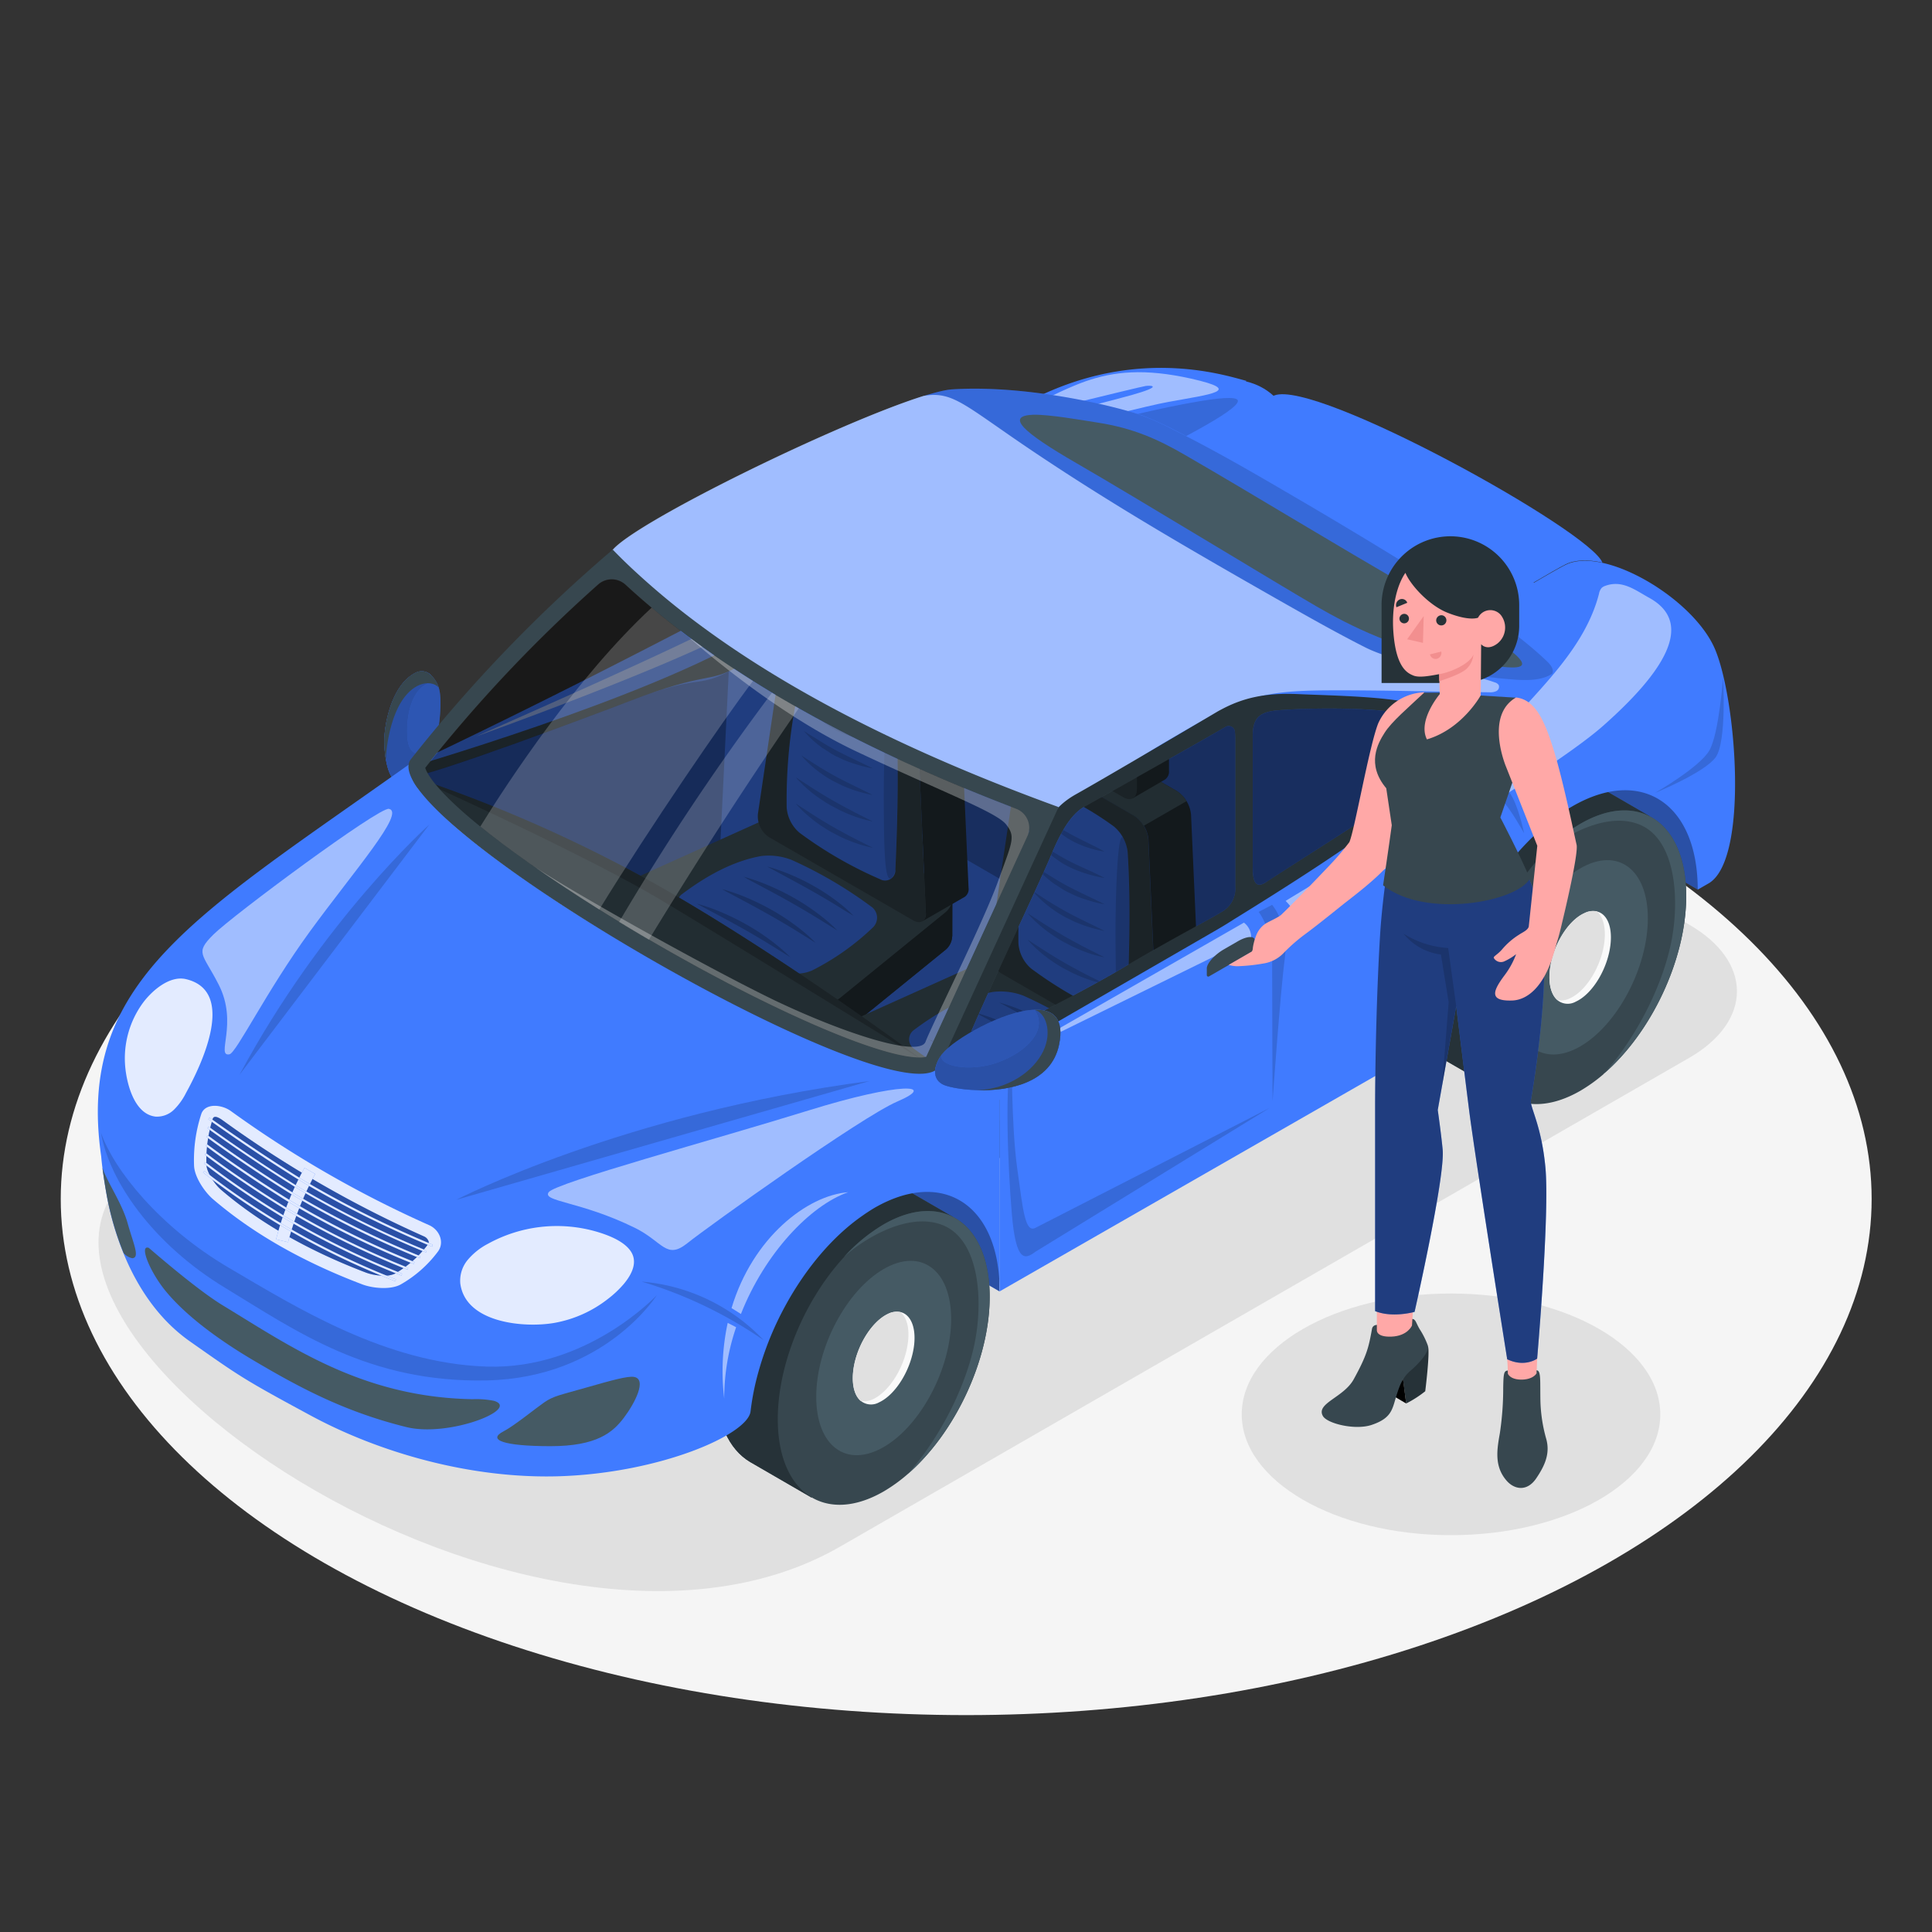 <svg xmlns="http://www.w3.org/2000/svg" viewBox="0 0 500 500"><rect x="0" y="0" width="500" height="500" fill="#333333" stroke="none"/><g id="freepik--Floor--inject-10"><ellipse id="freepik--floor--inject-10" cx="250.05" cy="310.28" rx="234.33" ry="133.59" style="fill:#f5f5f5"></ellipse></g><g id="freepik--Shadows--inject-10"><ellipse id="freepik--Shadow--inject-10" cx="375.52" cy="366.03" rx="54.16" ry="31.27" style="fill:#e0e0e0"></ellipse><path id="freepik--shadow--inject-10" d="M320.52,171.82l116.66,67.49c16.46,9.53,16.45,24.95,0,34.45L217.55,400.19c-82.37,47.7-242.49-65-176.49-101.84L260.89,171.78C277.36,162.27,304.06,162.29,320.52,171.82Z" style="fill:#e0e0e0"></path></g><g id="freepik--Car--inject-10"><g id="freepik--car--inject-10"><g id="freepik--Interiors--inject-10"><path d="M322.57,98.57c-5.68-1.47-29.91-9.59-58.4,6.41-6.75,3.79-20.36,11.7-37.22,21.58,0,0-19.61,20.41-44.5,33.42-47.09,24.62-78.93,39.33-78.93,39.33a9.3,9.3,0,0,0,3,1.61c14,5.65,47.19,36.21,70,28.06C203.09,219.49,322.57,98.57,322.57,98.57Z" style="fill:#407BFF"></path><path d="M123.2,190.6s55.89-24.5,63.75-29.4a124.28,124.28,0,0,0,17.27-12.7c2.63-2.52,2,5.91-11.77,13.59C174,172.44,123.2,190.6,123.2,190.6Z" style="fill:#fff;opacity:0.5"></path><path d="M207.44,131.93c0,2.42.22,5.76.44,10.14.3,5.87-.54,8.92-3.28,13.44-1.26,2.07-4,5.16-9,8.25-27.66,17-92.08,35.55-92.08,35.55l2.94,1.61,76.91-8.58,33.48-22,.78-36.24-5.19-2.76Z" style="fill:#37474f"></path><path d="M217.64,134.1l0,1.84c-.68,1.84-1.85,4.37-3.46,5.34a5.49,5.49,0,0,1-2.85.79c-1.84,0-3.45-.94-3.54-2.45,0-.4,0-.81-.07-1.2-.17-2.87-.23-4.77-.23-6.49l5-.59Z" style="fill:#407BFF"></path><path d="M217.64,134.1l0,1.84c-.68,1.84-1.85,4.37-3.46,5.34a5.49,5.49,0,0,1-2.85.79c-1.84,0-3.45-.94-3.54-2.45,0-.4,0-.81-.07-1.2-.17-2.87-.23-4.77-.23-6.49l5-.59Z" style="opacity:0.3"></path><path d="M334.55,109.9C329,96.76,318.81,96.78,302,99.17c-1.95.27-44.83,9.24-68.83,18.43-18.13,6.94-23.47,12.2-24.91,13-3.36,1.94,2.2,5.14,5.88,3.4,0,2.84.08,5.28,0,7.44-.45,13-2.59,15-8.82,22-2.57,2.89-10.25,6.77-14.45,9.13-7.84,4.4-7.45.95-28.26,9-8.92,3.45-51.77,19.52-56.36,19.48l114.05,71.43,36,26.95L421.93,167.18Z" style="fill:#407BFF"></path><polygon points="214.35 133.91 227.7 124.93 337.73 184.98 320.19 195.1 320.21 262.95 214.35 201.81 214.35 133.91" style="fill:#407BFF"></polygon><polygon points="214.35 133.91 227.7 124.93 340.83 181.01 368.86 184.7 361.61 207.06 320.21 262.95 214.35 201.81 214.35 133.91" style="opacity:0.25"></polygon><path d="M245.14,114.68c-8.81,2.71-14.75,4.39-12.54,5.58S291.38,106,302.43,104s19.6-2.9,5.88-6c-12.25-2.73-20.1-1.85-27.39.69s-21.07,10.07-21.07,10.07,35.36-8.71,36.69-8.88,4.67,0-3.64,2.35S254,112,245.14,114.68Z" style="fill:#fff;opacity:0.5"></path><path d="M185.48,237.63s1.77-36.43,3.12-63.85c-8.83,4.54-6.9.38-25.78,7.67-7.77,3-41.31,15.59-52.84,18.75l-3.52.72,66.91,41.89Z" style="opacity:0.3"></path></g><g id="freepik--codriver-seat--inject-10"><path d="M246.46,232.63l-13.14-.26-20-11.45a15,15,0,0,0-12.11-.59L177,231.27l-16.61-.33v9.7h0c0,1.09.77,2.21,2.35,3.12l43.5,25.12a10.63,10.63,0,0,0,11.18-.89l27-21.94a4.81,4.81,0,0,0,2-3.71l0,0Z" style="fill:#37474f"></path><path d="M162.74,234.06l43.5,25.12a10.65,10.65,0,0,0,11.18-.89l27-21.94c2.92-2.36,2.64-5.8-.62-7.67l-30.49-17.46a15,15,0,0,0-12.11-.59l-38.17,17.23C159.62,229.4,159.48,232.18,162.74,234.06Z" style="fill:#455a64"></path><path d="M246.47,232.64v9.67s0,0-.05,0a4.8,4.8,0,0,1-2,3.72l-27,21.93a10,10,0,0,1-5.28,2v-9.69a9.9,9.9,0,0,0,5.28-2l27-21.94A4.85,4.85,0,0,0,246.47,232.64Z" style="fill:#263238"></path><path d="M250.66,229.76a2.46,2.46,0,0,1-.93,2.31l-11.08,6.39h0a2.29,2.29,0,0,0,.95-2.3L237.2,182a8.31,8.31,0,0,0-3.72-6.13l-26.11-15.07a2.81,2.81,0,0,0-2.75-.22h0l11-6.34h0a2.8,2.8,0,0,1,2.82.18l26.09,15.07a8.26,8.26,0,0,1,3.72,6.12Z" style="fill:#263238"></path><path d="M207.38,160.82l26.1,15.07A8.31,8.31,0,0,1,237.2,182l2.4,54.14c.1,2.26-1.4,3.17-3.36,2l-37.16-21.45a6.47,6.47,0,0,1-2.93-6.08l7.09-47.84A2.59,2.59,0,0,1,207.38,160.82Z" style="fill:#37474f"></path><path d="M247.1,172.16l-11,6.38a7.78,7.78,0,0,0-2.57-2.65l-26.11-15.07a2.81,2.81,0,0,0-2.75-.22h0l11-6.34h0a2.8,2.8,0,0,1,2.82.18l26.09,15.07A7.69,7.69,0,0,1,247.1,172.16Z" style="fill:#455a64"></path><path d="M242.54,164.29V150.81c0-9.69-6.19-21.13-13.82-25.54-3.5-2-6.69-2.19-9.13-.87v0l-8.42,4.9,3.74,7.15v11.9a7.82,7.82,0,0,0,3.53,6.12l8.42,4.86,6.33,12.11,8.33-4.84h0A2.49,2.49,0,0,0,242.54,164.29Z" style="fill:#263238"></path><path d="M228.72,144.47l10.84-6.26c-2.53-5.53-6.44-10.4-10.84-12.94-3.5-2-6.69-2.19-9.13-.87v0l-8.42,4.9,3.74,7.15v2.34Z" style="fill:#455a64"></path><path d="M234.25,169.11V155.64c0-9.7-6.19-21.13-13.82-25.54s-13.83-.12-13.83,9.58v13.47a7.83,7.83,0,0,0,3.54,6.13l20.57,11.87C232.67,172.28,234.25,171.37,234.25,169.11Z" style="fill:#37474f"></path><path d="M208.16,172.29a134.2,134.2,0,0,0-4.57,36.64,9.47,9.47,0,0,0,3.33,6.59,104.62,104.62,0,0,0,20.8,12,2.67,2.67,0,0,0,4-2.52c.66-14.67.88-28.35.13-39.73a10.1,10.1,0,0,0-3.56-6.56,82.13,82.13,0,0,0-15.18-8.77A3.53,3.53,0,0,0,208.16,172.29Z" style="fill:#407BFF"></path><path d="M231.4,226.23a3.7,3.7,0,0,0,.28-1.25c.66-14.67.88-28.35.13-39.73a9.47,9.47,0,0,0-1.14-3.6c-1.45-2.06-2,15.27-1.95,25.84s.14,21,1.87,19.8a1.56,1.56,0,0,0,.2-.16A6,6,0,0,0,231.4,226.23Z" style="opacity:0.15"></path><g style="opacity:0.15"><path d="M206,208s.32.19.84.54,1.29.83,2.19,1.42c1.8,1.18,4.21,2.7,6.69,4.11s5,2.73,6.91,3.69c1,.48,1.76.91,2.34,1.17s.88.46.88.46-.36-.06-1-.21-1.51-.35-2.54-.7-2.23-.78-3.48-1.31c-.62-.29-1.27-.56-1.91-.9s-1.27-.68-1.91-1c-1.25-.75-2.48-1.52-3.59-2.33a35.9,35.9,0,0,1-2.89-2.34c-.82-.72-1.44-1.39-1.89-1.84S206,208,206,208Z"></path><path d="M206,201.2s.32.19.84.54,1.29.83,2.19,1.42c1.8,1.18,4.21,2.69,6.69,4.1s5,2.73,6.91,3.7c1,.47,1.76.9,2.34,1.17s.88.46.88.46l-1-.21c-.62-.16-1.51-.36-2.54-.7a35.11,35.11,0,0,1-3.48-1.32c-.62-.29-1.27-.56-1.91-.9s-1.27-.67-1.91-1c-1.25-.74-2.48-1.52-3.59-2.32s-2.09-1.61-2.89-2.34-1.44-1.39-1.89-1.84S206,201.2,206,201.2Z"></path><path d="M207.43,195.54s.29.17.78.49,1.2.75,2,1.29c1.67,1.08,3.9,2.45,6.2,3.69s4.67,2.37,6.46,3.24l2.16,1.07.81.42s-.33-.05-.9-.17-1.39-.31-2.35-.59a34.06,34.06,0,0,1-3.25-1.11c-.58-.25-1.19-.47-1.78-.77s-1.2-.59-1.8-.9-1.17-.66-1.73-1-1.09-.73-1.61-1.08a30.52,30.52,0,0,1-2.68-2.17c-.75-.67-1.32-1.29-1.72-1.71S207.43,195.54,207.43,195.54Z"></path><path d="M208,189.16l.76.46c.46.33,1.16.73,2,1.25,1.61,1,3.76,2.36,6,3.52s4.54,2.24,6.27,3.07l2.09,1c.51.25.79.41.79.41l-.87-.16c-.55-.13-1.35-.29-2.28-.55s-2-.6-3.15-1c-.56-.23-1.16-.44-1.73-.72s-1.17-.55-1.75-.84-1.14-.64-1.68-1-1.07-.7-1.57-1a28.2,28.2,0,0,1-2.59-2.09c-.72-.65-1.27-1.26-1.65-1.66S208,189.16,208,189.16Z"></path><path d="M209,183.07l.72.43,1.85,1.17a63.06,63.06,0,0,0,5.66,3.25c2.11,1.07,4.31,2,6,2.78s2.71,1.36,2.71,1.36a29.41,29.41,0,0,1-3-.63,32.37,32.37,0,0,1-6.29-2.29c-.55-.29-1.09-.58-1.61-.89s-1-.66-1.48-1a24.79,24.79,0,0,1-2.43-2A20.41,20.41,0,0,1,209,183.07Z"></path><path d="M211.24,177.21s.93.53,2.26,1.37,3.09,1.88,4.92,2.83,3.7,1.84,5.11,2.55,2.33,1.25,2.33,1.25a18.67,18.67,0,0,1-2.61-.52,26.75,26.75,0,0,1-5.46-2.07c-.47-.27-.94-.53-1.39-.8s-.87-.58-1.28-.87a18.15,18.15,0,0,1-2.1-1.76A15.65,15.65,0,0,1,211.24,177.21Z"></path></g><path d="M197,221.54c-6.86,1.22-13.65,4.73-20.38,9.78a3,3,0,0,0,0,5,135,135,0,0,0,26.2,15,9.73,9.73,0,0,0,7.42-.2A65,65,0,0,0,225.93,240a3.49,3.49,0,0,0-.5-5.4,110.17,110.17,0,0,0-20.55-12.05A16.39,16.39,0,0,0,197,221.54Z" style="fill:#407BFF"></path><g style="opacity:0.2"><path d="M180.31,233.85s.43.11,1.16.34,1.8.56,3,1a63.86,63.86,0,0,1,8.8,4.13,58.43,58.43,0,0,1,8,5.46,42.52,42.52,0,0,1,3.28,2.95l-3.74-2.32c-2.23-1.39-5.21-3.2-8.25-4.91s-6.12-3.37-8.45-4.6l-2.81-1.5C180.69,234.07,180.31,233.85,180.31,233.85Z"></path><path d="M186.85,230.08l1.16.34c.73.24,1.8.57,3,1a63.7,63.7,0,0,1,8.8,4.12,59.34,59.34,0,0,1,8,5.46,43.69,43.69,0,0,1,3.28,3l-3.74-2.32c-2.23-1.4-5.21-3.2-8.25-4.91s-6.12-3.37-8.45-4.6l-2.81-1.5C187.23,230.31,186.85,230.08,186.85,230.08Z"></path><path d="M192.47,226.89s.42.11,1.16.34,1.8.56,3,1a64.25,64.25,0,0,1,8.8,4.12,59,59,0,0,1,8,5.46,42.52,42.52,0,0,1,3.28,3s-1.5-.92-3.74-2.32-5.22-3.19-8.25-4.91-6.12-3.36-8.45-4.59l-2.81-1.5Z"></path><path d="M198.59,224.27s.4.1,1.08.31,1.65.5,2.78.93a56.19,56.19,0,0,1,8.09,3.76,52.08,52.08,0,0,1,7.37,5,38.64,38.64,0,0,1,3,2.74s-.35-.2-1-.58-1.47-.89-2.5-1.52c-2-1.27-4.79-2.92-7.58-4.49s-5.61-3.09-7.74-4.23l-2.57-1.4C198.94,224.48,198.59,224.27,198.59,224.27Z"></path></g></g><g id="freepik--codriver-seat--inject-10"><path d="M306.44,267.8l-13.14-.26-20-11.45a15,15,0,0,0-12.11-.58L237,266.44l-16.6-.33v9.7h0c0,1.09.77,2.21,2.35,3.12l43.5,25.12a10.63,10.63,0,0,0,11.18-.89l27-21.93a4.85,4.85,0,0,0,2-3.72l0,0Z" style="fill:#37474f"></path><path d="M222.72,269.23l43.5,25.12a10.63,10.63,0,0,0,11.18-.89l27-21.93c2.92-2.37,2.64-5.81-.62-7.68l-30.48-17.46a15,15,0,0,0-12.11-.58L223,263C219.6,264.57,219.46,267.35,222.72,269.23Z" style="fill:#455a64"></path><path d="M306.45,267.81v9.68l0,0a4.8,4.8,0,0,1-2,3.72l-27,21.93a10,10,0,0,1-5.28,2v-9.69a10,10,0,0,0,5.28-2l27-22A4.85,4.85,0,0,0,306.45,267.81Z" style="fill:#263238"></path><path d="M310.64,264.94a2.41,2.41,0,0,1-.93,2.3l-11.08,6.39h0a2.31,2.31,0,0,0,1-2.3l-2.41-54.13a8.31,8.31,0,0,0-3.72-6.13L267.35,196a2.76,2.76,0,0,0-2.74-.21v0l11-6.34h0a2.8,2.8,0,0,1,2.82.18l26.09,15.07a8.24,8.24,0,0,1,3.72,6.12Z" style="fill:#263238"></path><path d="M267.36,196l26.1,15.07a8.31,8.31,0,0,1,3.72,6.12l2.4,54.14c.1,2.26-1.4,3.17-3.35,2l-37.16-21.45a6.46,6.46,0,0,1-2.94-6.08L263.22,198A2.59,2.59,0,0,1,267.36,196Z" style="fill:#37474f"></path><path d="M307.09,207.33,296,213.72a7.73,7.73,0,0,0-2.57-2.66L267.35,196a2.76,2.76,0,0,0-2.74-.21v0l11-6.34h0a2.8,2.8,0,0,1,2.82.18l26.09,15.07A7.81,7.81,0,0,1,307.09,207.33Z" style="fill:#455a64"></path><path d="M302.53,199.46V186c0-9.69-6.19-21.13-13.83-25.53-3.5-2-6.69-2.2-9.13-.88v0l-8.43,4.9,3.74,7.16V183.5a7.8,7.8,0,0,0,3.54,6.12l8.41,4.86,6.33,12.11,8.33-4.84h0A2.5,2.5,0,0,0,302.53,199.46Z" style="fill:#263238"></path><path d="M288.7,179.64l10.84-6.26c-2.53-5.52-6.44-10.4-10.84-12.93-3.5-2-6.69-2.2-9.13-.88v0l-8.43,4.9,3.74,7.16v2.33Z" style="fill:#455a64"></path><path d="M294.23,204.28V190.81c0-9.7-6.19-21.13-13.82-25.54s-13.82-.12-13.82,9.58v13.47a7.82,7.82,0,0,0,3.53,6.13l20.58,11.88C292.65,207.45,294.23,206.54,294.23,204.28Z" style="fill:#37474f"></path><path d="M268.15,207.46a133.84,133.84,0,0,0-4.58,36.65,9.46,9.46,0,0,0,3.33,6.58,104.62,104.62,0,0,0,20.8,12,2.68,2.68,0,0,0,4-2.51c.65-14.68.88-28.36.12-39.74a10.1,10.1,0,0,0-3.56-6.56,81.81,81.81,0,0,0-15.18-8.77A3.53,3.53,0,0,0,268.15,207.46Z" style="fill:#407BFF"></path><path d="M291.38,261.4a3.47,3.47,0,0,0,.29-1.24c.65-14.68.88-28.36.12-39.74a9.13,9.13,0,0,0-1.14-3.6c-1.45-2.06-2,15.28-1.95,25.85s.15,21,1.88,19.79l.2-.16A6.92,6.92,0,0,0,291.38,261.4Z" style="opacity:0.15"></path><g style="opacity:0.15"><path d="M266,243.21l.84.54c.52.36,1.28.83,2.18,1.42,1.81,1.18,4.22,2.7,6.69,4.11s5,2.73,6.92,3.69c1,.48,1.76.91,2.33,1.17s.88.46.88.46-.35-.06-1-.21-1.51-.35-2.54-.7a34.86,34.86,0,0,1-3.48-1.31c-.62-.29-1.27-.56-1.9-.9s-1.28-.67-1.92-1c-1.25-.74-2.48-1.52-3.58-2.33a36.18,36.18,0,0,1-2.9-2.34c-.82-.72-1.44-1.39-1.88-1.84S266,243.21,266,243.21Z"></path><path d="M266,236.37l.84.54c.52.36,1.28.83,2.18,1.42,1.81,1.18,4.22,2.69,6.69,4.1s5,2.73,6.92,3.7c1,.48,1.76.91,2.33,1.17s.88.46.88.46l-1-.21c-.62-.16-1.51-.36-2.54-.7a35.11,35.11,0,0,1-3.48-1.32c-.62-.29-1.27-.55-1.9-.89s-1.28-.68-1.92-1c-1.25-.74-2.48-1.52-3.58-2.32s-2.09-1.61-2.9-2.34-1.44-1.39-1.88-1.84S266,236.37,266,236.37Z"></path><path d="M267.41,230.71s.29.17.78.49,1.2.76,2,1.3c1.66,1.07,3.89,2.44,6.19,3.68s4.67,2.37,6.46,3.24l2.16,1.07.81.42s-.33,0-.9-.17-1.39-.3-2.35-.59a34.06,34.06,0,0,1-3.25-1.11c-.58-.25-1.19-.47-1.78-.77s-1.2-.59-1.8-.89-1.17-.67-1.73-1-1.09-.73-1.61-1.08a28.8,28.8,0,0,1-2.68-2.17c-.74-.67-1.32-1.29-1.72-1.71S267.41,230.71,267.41,230.71Z"></path><path d="M268,224.33s.28.16.76.47,1.16.72,2,1.24c1.61,1,3.76,2.36,6,3.52s4.53,2.24,6.27,3.07l2.09,1c.5.25.78.41.78.41l-.87-.16c-.55-.13-1.35-.28-2.28-.55s-2-.6-3.15-1c-.56-.23-1.15-.44-1.73-.72s-1.17-.55-1.75-.84-1.14-.64-1.68-1-1.07-.7-1.57-1a28.26,28.26,0,0,1-2.58-2.1c-.72-.65-1.27-1.26-1.66-1.66S268,224.33,268,224.33Z"></path><path d="M269,218.24l.72.43c.44.29,1.08.69,1.85,1.17a62.67,62.67,0,0,0,5.65,3.26c2.11,1.06,4.31,2,5.95,2.77s2.71,1.36,2.71,1.36a29,29,0,0,1-3-.63,32.44,32.44,0,0,1-6.3-2.29c-.54-.29-1.09-.58-1.61-.89s-1-.66-1.48-1a23.42,23.42,0,0,1-2.43-2A19.6,19.6,0,0,1,269,218.24Z"></path><path d="M271.22,212.38s.94.53,2.26,1.37,3.09,1.89,4.92,2.83,3.7,1.84,5.11,2.55,2.33,1.26,2.33,1.26a19.92,19.92,0,0,1-2.6-.53,26.82,26.82,0,0,1-5.47-2.07c-.47-.26-.94-.52-1.39-.8s-.87-.58-1.28-.87a18,18,0,0,1-2.1-1.76A16.71,16.71,0,0,1,271.22,212.38Z"></path></g><path d="M257,256.71c-6.86,1.23-13.64,4.73-20.38,9.78a3,3,0,0,0,0,5,134.74,134.74,0,0,0,26.2,15,9.71,9.71,0,0,0,7.41-.19,65.35,65.35,0,0,0,15.66-11.18,3.48,3.48,0,0,0-.5-5.4,110.17,110.17,0,0,0-20.55-12.05A16.51,16.51,0,0,0,257,256.71Z" style="fill:#407BFF"></path><g style="opacity:0.2"><path d="M240.29,269s.43.11,1.17.34,1.79.56,3,1a63,63,0,0,1,8.79,4.12,58.43,58.43,0,0,1,8,5.46,44.15,44.15,0,0,1,3.29,2.95l-3.74-2.32c-2.23-1.39-5.22-3.2-8.26-4.91s-6.12-3.36-8.44-4.59l-2.81-1.51C240.67,269.24,240.29,269,240.29,269Z"></path><path d="M246.83,265.25l1.17.35c.73.23,1.79.56,3,1a63.7,63.7,0,0,1,8.8,4.12,59.34,59.34,0,0,1,8,5.46,43.69,43.69,0,0,1,3.28,3l-3.74-2.32c-2.23-1.39-5.21-3.2-8.25-4.91s-6.12-3.37-8.44-4.6l-2.82-1.5C247.21,265.48,246.83,265.25,246.83,265.25Z"></path><path d="M252.45,262.06l1.16.34c.74.24,1.8.57,3,1a63.7,63.7,0,0,1,8.8,4.12,59.34,59.34,0,0,1,8,5.46,43.69,43.69,0,0,1,3.28,3L273,273.66c-2.23-1.4-5.21-3.2-8.25-4.92s-6.12-3.36-8.45-4.59l-2.81-1.5C252.83,262.29,252.45,262.06,252.45,262.06Z"></path><path d="M258.57,259.44s.4.1,1.08.31,1.65.5,2.79.93a56.62,56.62,0,0,1,8.08,3.76,52.08,52.08,0,0,1,7.37,5,38.64,38.64,0,0,1,3,2.74s-.35-.2-.95-.57l-2.49-1.53c-2.06-1.27-4.8-2.91-7.59-4.49s-5.6-3.09-7.73-4.23l-2.57-1.4C258.92,259.65,258.57,259.44,258.57,259.44Z"></path></g></g><g id="freepik--back-car--inject-10"><polygon points="439.33 230.19 394.44 204.27 419.38 189.87 443.65 205.2 439.33 230.19" style="fill:#407BFF"></polygon><polygon points="439.33 230.19 394.44 204.27 419.38 189.87 443.65 205.2 439.33 230.19" style="opacity:0.35"></polygon><path d="M420.4,224l6.45-12.8-15.34-8.88h0c-4.88-2.8-11.38-2.49-18.51,1.63-15.15,8.75-27.43,31.31-27.44,50.4,0,10,3.37,17,8.76,20.24h0l.22.13h0l15.73,9.08,6.8-13.5C410,260.49,419.9,241.06,420.4,224Z" style="fill:#37474f"></path><path d="M420.4,224l6.45-12.8-15.34-8.88h0c-4.88-2.8-11.38-2.49-18.51,1.63-15.15,8.75-27.43,31.31-27.44,50.4,0,10,3.37,17,8.76,20.24h0l.22.13h0l15.73,9.08,6.8-13.5C410,260.49,419.9,241.06,420.4,224Z" style="fill:#263238"></path><path d="M436.39,231.91c0,16.46-9.13,35.5-21.36,46a.08.08,0,0,0,0,.05,41.24,41.24,0,0,1-6,4.31c-15.15,8.75-27.44.37-27.43-18.72,0-14.41,7-30.83,17-41.76a.36.36,0,0,0,.08-.09A44.32,44.32,0,0,1,409,213.2C424.11,204.45,436.39,212.83,436.39,231.91Z" style="fill:#37474f"></path><path d="M409,224.72c9.64-5.57,17.46.23,17.46,12.95S418.6,265.22,409,270.79s-17.46-.23-17.46-13S399.32,230.28,409,224.72Z" style="fill:#455a64"></path><path d="M416.82,244.17c-.61,6.33-4.64,13.07-9,15.05a4.24,4.24,0,0,1-4.75-.37c-1.54-1.29-2.35-4-2-7.52.61-6.33,4.62-13.07,9-15a4.85,4.85,0,0,1,3.19-.44s0,0,0,0C415.78,236.45,417.27,239.56,416.82,244.17Z" style="fill:#fafafa"></path><path d="M415.26,243.37c-.62,6.33-4.64,13.07-9,15a4.87,4.87,0,0,1-3.18.44c-1.54-1.29-2.35-4-2-7.52.61-6.33,4.62-13.07,9-15a4.85,4.85,0,0,1,3.19-.44s0,0,0,0C414.8,237.15,415.6,239.82,415.26,243.37Z" style="fill:#e0e0e0"></path><path d="M436.39,231.91c0,16.46-9.13,35.5-21.36,46,7.24-7.89,14.74-21.09,17.4-33.67,2.32-11,1.45-26.8-8-30.79s-21.9,4.42-25.85,8.25A44.32,44.32,0,0,1,409,213.2C424.11,204.45,436.39,212.83,436.39,231.91Z" style="fill:#455a64"></path><path d="M443.84,168c-5.56-13.14-28.75-26.79-38.65-21.83-3.08,1.53-11.84,6.84-22.88,13.2,0,0-36.31,22-39.66,23.9,0,0,17.35-.29,21.29,1.13s3.16,4.44,2.9,5.56l-2,6.44c-4.52,22-38.71,31-46,39.13-2.57,2.89-4.68,3.92-8.85,6.32s-30.15,16.91-33.85,19.05c-6.67,3.85-17.47,8.76-17.47,8.76v64.57l114.08-65.41a50.5,50.5,0,0,1,.28-5.3c2-21,17.42-45.34,33.92-54.86,17.9-10.34,32.42-.68,32.42,21.58l2.9-1.67C452.62,222.31,449.39,181.08,443.84,168Z" style="fill:#407BFF"></path><path d="M380.57,183.5c-7,0-7.29,3.65-9.58,10.87-1.8,5.68-4.58,10.72-1.19,9s15.05-14.14,17.22-16.29C391.5,182.66,383.77,183.5,380.57,183.5Z"></path><path d="M414.69,145.59c-3.69-.82-7.05-.77-9.56.49-3.08,1.54-11.85,6.86-22.89,13.22l-14.86,8.56-79.2-45.63s30.72-15.68,41.62-19.89S411.61,137.42,414.69,145.59Z" style="fill:#407BFF"></path><path d="M260.79,273.78l61.14-35a4.68,4.68,0,0,1,1.85,4.06Z" style="fill:#fff;opacity:0.5"></path><path d="M312.88,252.7a.38.38,0,0,1-.56-.32v-1.75c0-1.32,2-3.54,4.42-4.94l3.6-2.08c2.44-1.41,4.42-1.48,4.42-.16v1.43a1.67,1.67,0,0,1-.84,1.45Z" style="fill:#37474f"></path><path d="M356.22,218.57c-3.14,2.35-21,13-23.5,14.59a12.09,12.09,0,0,1,3.12,5.08s63.48-36.64,79-50.36,24-26.5,12-33.15c-3.64-2-7-4.74-11.43-3.1a2.58,2.58,0,0,0-.87.49,3.16,3.16,0,0,0-.73,1.58c-3.52,13.65-14.69,23.87-23.7,34.18C381.28,198,367.31,210.27,356.22,218.57Z" style="fill:#fff;opacity:0.5"></path><path d="M239.53,121.32s75.21-21.18,80.55-18S254.4,137.8,254.4,137.8Z" style="opacity:0.15"></path><path d="M268,317.75c-2.69,1.43-3.23-4.34-4.77-15.57s-1.38-30.05-1.38-30.05c-1.85,8.42-1.08,28.82,0,41.89s3.54,11.85,6.15,9.91l60.59-37.2Z" style="opacity:0.15"></path><path d="M325.73,236s3.5,4.08,3.5,13c0,10.66.11,36,.11,36s2-28.19,3.17-37-3.29-13.83-3.29-13.83Z" style="opacity:0.15"></path><path d="M394.44,215.65s-1.56-7.6-3.75-10.45-13.81-4.27-13.81-4.27,9.11,3.14,11.63,5.83S394.44,215.65,394.44,215.65Z" style="opacity:0.15"></path><path d="M428.32,205.2s11.58-6.63,14.07-11,3.54-18.9,3.54-18.9S446.93,192,444,196,428.32,205.2,428.32,205.2Z" style="opacity:0.15"></path><path d="M400.45,171.13c-9.82-9.39-21.82-16.19-33.32-23.3s-22.87-14-34.45-20.69c-9.54-5.54-19.12-11-29-16a79.71,79.71,0,0,0-8.11-3.65l-1.05-.37-.13,0c-1.37-.43-3.09-.93-5.08-1.44-10.19-2.65-27.56-5.88-42.82-4.92-13.3.84-80.46,32.95-87.88,41.53a153.94,153.94,0,0,0-9.75,12.2s9.16-7.07,13.65-5.44c3.62,1.32,29.54,24.71,47,34,20.84,11,49.63,21.9,56.79,25.14s2.71,11.9,2.71,11.9c3.31-5.25,4.93-8.21,9-11.63,7.48-6.29,37.53-21.92,38-22.16a33.77,33.77,0,0,1,13.4-3.71l31.31,1,35.73-7.61a11.17,11.17,0,0,0,5.35-1.59C402.28,173.17,401.34,172,400.45,171.13Z" style="fill:#407BFF"></path><path d="M274.44,210.89a231.6,231.6,0,0,1,29.12-20c17.56-10.28,22.15-12.15,40.3-12.23,13.84-.06,27.72.37,41.57.5a3.64,3.64,0,0,0,1.83-.31,1.24,1.24,0,0,0,.59-1.59,1.82,1.82,0,0,0-1-.66c-9.56-3.38-24.6-4.55-33.66-9.14-7.78-3.95-15.37-8.27-23-12.6-20.84-11.89-40.48-23.16-61.16-36.94-19.29-12.84-22.12-16.83-30-15.47-21.95,6.88-74,32.31-80.46,39.81l-.08.1.08,3.77s1.13,1,3.13,2.71a3.76,3.76,0,0,1,.77.18c3.28,1.2,24.87,20.52,41.92,31,1.7,1,3.41,2,5.12,2.94,18,9.48,41.82,18.88,52.65,23.37C269.58,209.18,274.44,210.89,274.44,210.89Z" style="fill:#fff;opacity:0.5"></path><path d="M387.92,175.53a159.3,159.3,0,0,1-16.48-2.68c-6.16-1.28-12.61-2.5-18.28-5.37-7.78-3.95-15.37-8.27-23-12.6-20.83-11.89-40.48-23.16-61.16-36.94-19.28-12.83-22.12-16.83-30-15.47a35.73,35.73,0,0,1,7.42-1.72c18.25-1.14,39.51,3.7,47.9,6.36a67.23,67.23,0,0,1,9.29,4.07c9.88,4.91,19.46,10.42,29,16q17.37,10.1,34.45,20.69c11.5,7.11,23.5,13.91,33.32,23.3.89.85,1.83,2,1.37,3.17-2.64,1.72-6,1.75-9.15,1.59C391.08,175.81,389.49,175.69,387.92,175.53Z" style="opacity:0.15"></path><path d="M367.17,153.39c-24.32-14-41.64-24.75-60.52-35.66-6.88-4-13.36-6.92-22.44-8.34-4.72-.74-12.56-2.13-16.8-2.06-7.19.27-3,4.36,11.39,12.66s53.66,32.2,62,37,21,11.36,37.48,14S407.21,176.51,367.17,153.39Z" style="fill:#455a64"></path><path d="M368.68,183.21c-4.74-2.94-23.79-3.17-32.56-3.57-8.51-.39-14.37.92-20.09,4-.39.2-.78.41-1.16.64-4.62,2.74-29.14,17.21-36.35,21.24s-8.3,9.11-11.8,16.39S243.35,270,242.27,275.64,271,266,271,266l43.85-25.33c1.71-1,2.18-1.28,4.25-2.59s28.95-17.73,39.19-26.15c5.11-4.19,6.55-7.15,8.51-14.53C369.15,188.61,371.65,185.05,368.68,183.21Zm-52.62,52.84c-3.35,2.08-12,6.46-25.07,14.2-16.75,9.94-41.48,21.41-41.65,21.48,5.17-12.77,19.81-43.46,22.51-50s5.35-11.06,8.87-13c7.76-4.34,31.8-17.85,36.44-20.61l0,0a1.61,1.61,0,0,1,2.43,1.25c.06.59.09,1.3.09,2.15v37.91A6.86,6.86,0,0,1,316.06,236.05ZM366,186.88c-.83,3.56-4.06,18.31-8.46,21.88-3.41,2.77-22.79,14.84-29.93,19.56-2.82,1.87-3.4-.63-3.4-3.69,0-7.75,0-24,0-33.16-.17-4.85,1.06-6.77,5-7.45C334.12,183.18,367,182.4,366,186.88Z" style="fill:#263238"></path><path d="M316.06,236.05c-3.35,2.08-12,6.46-25.07,14.2-16.75,9.94-41.48,21.41-41.65,21.48,5.17-12.77,19.81-43.46,22.51-50s5.35-11.06,8.87-13c7.76-4.34,31.8-17.85,36.44-20.61l0,0a1.61,1.61,0,0,1,2.43,1.25c.06.59.09,1.3.09,2.15v37.91A6.86,6.86,0,0,1,316.06,236.05Z" style="opacity:0.5"></path><path d="M366,186.88c-.83,3.56-4.06,18.31-8.46,21.88-3.41,2.77-22.79,14.84-29.93,19.56-2.82,1.87-3.4-.63-3.4-3.69,0-7.75,0-24,0-33.16-.17-4.85,1.06-6.77,5-7.45C334.12,183.18,367,182.4,366,186.88Z" style="opacity:0.5"></path></g><g id="freepik--front-car--inject-10"><path d="M236.71,273.17c-11.35-8.44-36.42-26.55-62.57-41.81-32.87-19.18-67.61-30.42-67.68-30.44.94,3.55,6.55,9.19,14.1,15.32,5.34,4.36,11.37,8.81,18.33,13.49,16.46,11.48,32.05,19.41,37.7,22.78,28.29,15.34,57.08,27.27,61.83,21.62C238.42,274.13,236.72,273.19,236.71,273.17Z" style="fill:#455a64"></path><path d="M238.42,274.13c-1.35-.84-46.09-28.42-66.76-40.85-19.68-11.84-60.26-30.13-65.19-32.36a361,361,0,0,1,67.67,30.44C200.29,246.62,227.08,265.68,238.42,274.13Z" style="fill:#37474f"></path><path d="M113.36,188.86h0l-1,4.2c-2.32,4.35-7.45,9.83-9.29,9.38-1.65-.4-2.66-2.8-3.17-5.76v0a29.4,29.4,0,0,1-.43-4.28c-.16-4.66,1.91-15.51,8.37-18.4a3.34,3.34,0,0,1,3.83.86,7.61,7.61,0,0,1,1.87,3.09C114.61,181.17,113.51,188.69,113.36,188.86Z" style="fill:#407BFF"></path><path d="M113.36,188.86h0c-.34,1.74-1,4.2-1,4.2-2.32,4.35-7.45,9.83-9.29,9.38-1.65-.4-2.66-2.8-3.17-5.76v0a29.4,29.4,0,0,1-.43-4.28c-.16-4.66,1.91-15.51,8.37-18.4a3.34,3.34,0,0,1,3.83.86,7.61,7.61,0,0,1,1.87,3.09C114.61,181.17,113.51,188.69,113.36,188.86Z" style="opacity:0.3"></path><path d="M112.35,193.06c-2.32,4.35-7.45,9.83-9.29,9.38-1.65-.4-2.66-2.8-3.17-5.76v0a29.4,29.4,0,0,1-.43-4.28c-.16-4.66,1.91-15.51,8.37-18.4a3.34,3.34,0,0,1,3.83.86l-.88,2c-4.52,1.92-5.74,8.9-5.32,14.2S109.76,195.8,112.35,193.06Z" style="fill:#407BFF"></path><path d="M112.35,193.06c-2.32,4.35-7.45,9.83-9.29,9.38-1.65-.4-2.66-2.8-3.17-5.76v0a29.4,29.4,0,0,1-.43-4.28c-.16-4.66,1.91-15.51,8.37-18.4a3.34,3.34,0,0,1,3.83.86l-.88,2c-4.52,1.92-5.74,8.9-5.32,14.2S109.76,195.8,112.35,193.06Z" style="opacity:0.35"></path><path d="M113.52,177.91c-1.63-1.73-5.69-1.82-9.1,2.87s-4.53,12.74-4.54,15.86a29.4,29.4,0,0,1-.43-4.28c-.16-4.66,1.91-15.51,8.37-18.4C110.52,172.76,112.75,175.52,113.52,177.91Z" style="fill:#37474f"></path><polygon points="258.62 334.18 213.73 308.25 238.67 293.86 258.62 305.42 258.62 334.18" style="fill:#407BFF"></polygon><polygon points="258.62 334.18 213.73 308.25 238.67 293.86 258.62 305.42 258.62 334.18" style="opacity:0.35"></polygon><path d="M240.14,327.73l6.45-12.8-15.34-8.88h0c-4.88-2.8-11.38-2.49-18.51,1.63-15.15,8.75-27.44,31.31-27.44,50.4,0,10,3.37,17,8.76,20.24h0l.22.13h0L210,387.55l6.8-13.5C229.7,364.19,239.64,344.76,240.14,327.73Z" style="fill:#37474f"></path><path d="M240.14,327.73l6.45-12.8-15.34-8.88h0c-4.88-2.8-11.38-2.49-18.51,1.63-15.15,8.75-27.44,31.31-27.44,50.4,0,10,3.37,17,8.76,20.24h0l.22.13h0L210,387.55l6.8-13.5C229.7,364.19,239.64,344.76,240.14,327.73Z" style="fill:#263238"></path><path d="M256.13,335.61c0,16.46-9.13,35.5-21.36,46a.08.08,0,0,0-.05.05,41.24,41.24,0,0,1-6,4.31c-15.15,8.75-27.45.37-27.43-18.72,0-14.41,7-30.83,17-41.76a.36.36,0,0,0,.08-.09,44.32,44.32,0,0,1,10.38-8.54C243.85,308.15,256.13,316.53,256.13,335.61Z" style="fill:#37474f"></path><path d="M228.7,328.42c9.64-5.57,17.46.23,17.46,12.95s-7.82,27.55-17.46,33.12-17.46-.23-17.46-13S219.06,334,228.7,328.42Z" style="fill:#455a64"></path><path d="M236.59,347.93c-.67,6.33-4.74,13-9.09,15a4.23,4.23,0,0,1-4.75-.4c-1.53-1.31-2.31-4-1.94-7.54.66-6.32,4.73-13,9.09-15a4.9,4.9,0,0,1,3.19-.42h0C235.61,340.2,237.07,343.33,236.59,347.93Z" style="fill:#fafafa"></path><path d="M235,347.12c-.66,6.32-4.74,13-9.09,15a5,5,0,0,1-3.19.42c-1.53-1.31-2.31-4-1.94-7.54.66-6.32,4.73-13,9.09-15a4.9,4.9,0,0,1,3.19-.42h0C234.62,340.9,235.4,343.57,235,347.12Z" style="fill:#e0e0e0"></path><path d="M256.13,335.61c0,16.46-9.13,35.5-21.36,46,7.24-7.89,14.74-21.09,17.4-33.67,2.32-11,1.44-26.8-8-30.79s-21.9,4.42-25.85,8.25a44.32,44.32,0,0,1,10.38-8.54C243.85,308.15,256.13,316.53,256.13,335.61Z" style="fill:#455a64"></path><path d="M258.71,269.62s-2.61-.49-2-2.76c0,0-15.29,7-18.5,8.06-7,2.31-33.33-7.05-61.62-22.41-5.65-3.37-21.24-11.29-37.69-22.78-7-4.68-13-9.13-18.35-13.49A87,87,0,0,1,108.14,204c-.9-1.1-2.77-4.13-1.67-6.6-56.1,39.91-86.86,56.43-80.27,101.94,0,0,.22,3.34,1.43,10.07,1.86,10.27,7.34,27.73,21.45,37.69,13,9.14,13.85,9.81,31.42,19.29s41.24,16.39,64.3,15.66c26-.84,48.73-10.75,49.44-16.77a66,66,0,0,1,1.45-8,81.15,81.15,0,0,1,7.68-19.58c5.19-9.45,12.12-17.73,19.85-23.09,1-.71,2-1.36,3.07-2,16.7-9.64,30.46-1.88,32.23,17.27.13,1.39.19,2.83.19,4.33Z" style="fill:#407BFF"></path><path d="M105.15,369.32c-16.18-4-27.93-10.4-39.41-17.17s-18.95-13.09-23.22-18.46c-4-5.08-6.5-11.66-4-10.74,4.24,3.65,13.4,11.41,19.24,14.94,17.48,10.6,36,23.73,64.57,24.22a23.48,23.48,0,0,1,5.49.42C134.83,364.61,116.15,372.06,105.15,369.32Z" style="fill:#455a64"></path><path d="M164,356.33c-1.59-.22-5.56.84-12.3,2.78s-8.38,2.12-10.88,3.84c-2.11,1.46-7.76,6.06-10.49,7.47-4.32,2.23,0,3.84,12.1,3.85s16.18-3.61,19-7.32S167.6,356.83,164,356.33Z" style="fill:#455a64"></path><path d="M26.51,302.24h0c.22,1.67.56,4,1.12,7.15A76.2,76.2,0,0,0,32,324.29a4.07,4.07,0,0,0,2.23,1.34c2.06-.14.3-3.7-1.18-9S27.86,306.18,26.51,302.24Z" style="fill:#455a64"></path><path d="M59.79,287.57a285.82,285.82,0,0,0,51.29,29.51c2.67,1.21,4,4.42,2.29,6.78a31.33,31.33,0,0,1-9.71,8.58c-2.58,1.4-7.23,1-10-.08q-23.1-8.78-38.52-22c-2.23-1.91-4.83-5.8-4.92-8.73a38.24,38.24,0,0,1,1.92-13.47C53.24,285.42,57.43,285.83,59.79,287.57Z" style="fill:#fff;opacity:0.85"></path><path d="M99.29,330.14a13.68,13.68,0,0,1-4.47-.75c-15-5.7-27.64-12.92-37.58-21.45-1.91-1.64-3.76-4.76-3.81-6.42a35.33,35.33,0,0,1,1.67-12.1c.5-1,2.18.25,2.8.71A290.12,290.12,0,0,0,109.77,320a2.1,2.1,0,0,1,1.15,1.27.77.77,0,0,1-.13.73,28.11,28.11,0,0,1-8.66,7.66A6.44,6.44,0,0,1,99.29,330.14Z" style="fill:#407BFF"></path><path d="M99.29,330.14a13.68,13.68,0,0,1-4.47-.75c-15-5.7-27.64-12.92-37.58-21.45-1.91-1.64-3.76-4.76-3.81-6.42a35.33,35.33,0,0,1,1.67-12.1c.5-1,2.18.25,2.8.71A290.12,290.12,0,0,0,109.77,320a2.1,2.1,0,0,1,1.15,1.27.77.77,0,0,1-.13.73,28.11,28.11,0,0,1-8.66,7.66A6.44,6.44,0,0,1,99.29,330.14Z" style="opacity:0.35"></path><path d="M74.55,321.48l-3.1-.74a80.05,80.05,0,0,1,7.36-18.5l2.76,1.58A78.57,78.57,0,0,0,74.55,321.48Z" style="fill:#407BFF"></path><path d="M74.55,321.48l-3.1-.74a80.05,80.05,0,0,1,7.36-18.5l2.76,1.58A78.57,78.57,0,0,0,74.55,321.48Z" style="fill:#fff;opacity:0.85"></path><path d="M111.84,322.64A266.77,266.77,0,0,1,78.5,306.05c-12.29-7.53-24.47-16.3-24.59-16.38l.31-.43c.12.08,12.28,8.83,24.56,16.36A263.29,263.29,0,0,0,112,322.13Z" style="fill:#407BFF"></path><path d="M110.25,324.13a257.43,257.43,0,0,1-32.83-16.29C65.13,300.3,53.8,292.05,53.69,292l.31-.43c.11.09,11.42,8.33,23.7,15.86a256.65,256.65,0,0,0,32.72,16.24Z" style="fill:#407BFF"></path><path d="M108.66,325.63a245.64,245.64,0,0,1-32.32-16c-12.29-7.54-22.78-15.29-22.88-15.37l.32-.43c.1.08,10.56,7.82,22.84,15.35a244.37,244.37,0,0,0,32.21,15.94Z" style="fill:#407BFF"></path><path d="M107.08,327.12a230.51,230.51,0,0,1-31.82-15.7c-12.29-7.54-21.93-14.79-22-14.87l.32-.42c.09.07,9.71,7.31,22,14.83a229,229,0,0,0,31.71,15.66Z" style="fill:#407BFF"></path><path d="M105.49,328.61A221.25,221.25,0,0,1,74.18,313.2C61.88,305.67,53.1,298.92,53,298.85l.33-.42c.08.06,8.85,6.8,21.12,14.32a220.48,220.48,0,0,0,31.2,15.36Z" style="fill:#407BFF"></path><path d="M103.9,330.11A213.17,213.17,0,0,1,73.1,315a227,227,0,0,1-20.31-13.85l.33-.41a229.44,229.44,0,0,0,20.26,13.81,212.4,212.4,0,0,0,30.69,15.07Z" style="fill:#407BFF"></path><path d="M102.32,331.6A203.49,203.49,0,0,1,72,316.78a199.73,199.73,0,0,1-19.46-13.34l.34-.41a198.43,198.43,0,0,0,19.4,13.3,203.77,203.77,0,0,0,30.19,14.77Z" style="fill:#407BFF"></path><g style="opacity:0.85"><path d="M111.84,322.64A266.77,266.77,0,0,1,78.5,306.05c-12.29-7.53-24.47-16.3-24.59-16.38l.31-.43c.12.08,12.28,8.83,24.56,16.36A263.29,263.29,0,0,0,112,322.13Z" style="fill:#fff"></path><path d="M110.25,324.13a257.43,257.43,0,0,1-32.83-16.29C65.13,300.3,53.8,292.05,53.69,292l.31-.43c.11.09,11.42,8.33,23.7,15.86a256.65,256.65,0,0,0,32.72,16.24Z" style="fill:#fff"></path><path d="M108.66,325.63a245.64,245.64,0,0,1-32.32-16c-12.29-7.54-22.78-15.29-22.88-15.37l.32-.43c.1.08,10.56,7.82,22.84,15.35a244.37,244.37,0,0,0,32.21,15.94Z" style="fill:#fff"></path><path d="M107.08,327.12a230.51,230.51,0,0,1-31.82-15.7c-12.29-7.54-21.93-14.79-22-14.87l.32-.42c.09.07,9.71,7.31,22,14.83a229,229,0,0,0,31.71,15.66Z" style="fill:#fff"></path><path d="M105.49,328.61A221.25,221.25,0,0,1,74.18,313.2C61.88,305.67,53.1,298.92,53,298.85l.33-.42c.08.06,8.85,6.8,21.12,14.32a220.48,220.48,0,0,0,31.2,15.36Z" style="fill:#fff"></path><path d="M103.9,330.11A213.17,213.17,0,0,1,73.1,315a227,227,0,0,1-20.31-13.85l.33-.41a229.44,229.44,0,0,0,20.26,13.81,212.4,212.4,0,0,0,30.69,15.07Z" style="fill:#fff"></path><path d="M102.32,331.6A203.49,203.49,0,0,1,72,316.78a199.73,199.73,0,0,1-19.46-13.34l.34-.41a198.43,198.43,0,0,0,19.4,13.3,203.77,203.77,0,0,0,30.19,14.77Z" style="fill:#fff"></path></g><path d="M100.66,209.33c-2.52-.55-40.49,27.61-45.42,32.52s-2.8,4.79,1.37,13c5.11,10-.83,18.72,2.78,18,1.78-.35,9.5-16.26,20.78-31.74C91.7,225.29,105,210.26,100.66,209.33Z" style="fill:#fff;opacity:0.5"></path><path d="M161.43,332.3c2.15-2.56,3.64-5.69,1.84-8.43s-6.06-4.3-9.07-5.17a36.92,36.92,0,0,0-27.9,3.18,17.22,17.22,0,0,0-5.18,4.09,8.41,8.41,0,0,0-2,6.16c1.31,10.26,16.52,11.6,24.33,10.24a31.36,31.36,0,0,0,13.91-6.23A26.6,26.6,0,0,0,161.43,332.3Z" style="fill:#fff;opacity:0.85"></path><path d="M38.39,288.44a5.89,5.89,0,0,0,1.9.54,6.29,6.29,0,0,0,4.78-1.84,16.25,16.25,0,0,0,3.06-4.27c3.91-7.11,13.25-26.32,0-29.47-4.24-1-8.84,3-11.2,6.22A24.36,24.36,0,0,0,32.4,276C32.74,279.88,34.29,286.48,38.39,288.44Z" style="fill:#fff;opacity:0.85"></path><path d="M166.06,331.68a48.94,48.94,0,0,1,31.61,15.19A112.08,112.08,0,0,0,166.06,331.68Z" style="opacity:0.15"></path><path d="M111.11,213.39S83.44,238.12,62,278.13Z" style="opacity:0.15"></path><path d="M118.09,310.5s43.34-22.4,107-30.74Z" style="opacity:0.15"></path><path d="M26.12,293.12c3.38,9.73,15.33,24.54,33.06,34.95s40.71,24.75,66.78,25.6S170,335.17,170,335.17s-13.42,21.41-44,22.08-49.48-12.88-67.68-23.92C39.37,321.85,28.26,305.52,26.12,293.12Z" style="opacity:0.15"></path><path d="M191.75,340.06c6.2-15.74,17.95-28.1,27.76-31.52-10.63.84-24.72,11.75-30.19,30C189.32,338.55,190.91,339.5,191.75,340.06Z" style="fill:#fff;opacity:0.5"></path><path d="M188.33,342.36a59.43,59.43,0,0,0-.91,19.58,57.29,57.29,0,0,1,3.09-18.46Z" style="fill:#fff;opacity:0.5"></path><path d="M164.28,317.75c7.27,3.57,8.13,8.37,13.59,4s45-32.67,54.36-36.68c10.53-4.52.94-5.12-23,2.32S143.77,306.09,142,308.54,150.24,310.85,164.28,317.75Z" style="fill:#fff;opacity:0.5"></path><path d="M180.75,161.46a197.42,197.42,0,0,1-16-13.22q-3.19-2.91-6.17-6a381.69,381.69,0,0,0-52.44,54.5c-2.93,5.07,9.59,16.86,28.12,29.92,38.47,27.11,102.88,59.73,108.94,49.21l30.76-67C237.19,195.5,205.54,179.94,180.75,161.46Zm58.91,112a5.88,5.88,0,0,1-1.67.18c-15,0-65.12-25-101.25-50.46-23.36-16.47-26.32-23.17-26.69-24.52a372.7,372.7,0,0,1,44.77-47.44,5.28,5.28,0,0,1,7.07.08l0,0a200.14,200.14,0,0,0,16.28,13.48C200.35,181.37,228.15,196,263,209.31a5.26,5.26,0,0,1,2.89,7.1Z" style="fill:#37474f"></path><path d="M239.66,273.51a5.88,5.88,0,0,1-1.67.18c-15,0-65.12-25-101.25-50.46-23.36-16.47-26.32-23.17-26.69-24.52a372.7,372.7,0,0,1,44.77-47.44,5.28,5.28,0,0,1,7.07.08l0,0a200.14,200.14,0,0,0,16.28,13.48C200.35,181.37,228.15,196,263,209.31a5.26,5.26,0,0,1,2.89,7.1Z" style="opacity:0.5"></path><path d="M136.74,223.23c5.82,4.1,12,8.19,18.35,12.17,13-21.16,32.33-49.38,39.78-59.16q-8.81-5.53-16.66-11.38c-3.35-2.5-6.54-5-9.58-7.59-19.26,17.9-37,44.76-44.32,56.63C127.62,216.59,131.7,219.68,136.74,223.23Z" style="fill:#fff;opacity:0.2"></path><path d="M206.73,183.3q-3.54-2-6.95-4a635.5,635.5,0,0,0-39.56,59.3q3.84,2.34,7.71,4.6C176.36,229.35,191,206,206.73,183.3Z" style="fill:#fff;opacity:0.2"></path><path d="M200.71,259C219,267.69,238,273.69,239.53,269.6s14.86-30.72,18.67-41.28,4.7-11.72,2.2-14.93-16.34-8.34-38.8-18.93-43.39-29.6-43.39-29.6C200.35,181.37,228.15,196,263,209.31a5.26,5.26,0,0,1,2.89,7.1l-26.2,57.1a5.88,5.88,0,0,1-1.67.18c-15,0-65.12-25-101.25-50.46C144.16,228.65,182.48,250.22,200.71,259Z" style="fill:#fff;opacity:0.3"></path><path d="M274.08,270.4c-2.08,9.89-13,12-21.23,11.73-4.35-.12-7.92-.92-9-1.55-3.16-1.83-1.7-5.62,0-7.82,2.88-3.72,15.77-11.19,23.86-11.44C272.42,261.16,275.53,263.46,274.08,270.4Z" style="fill:#407BFF"></path><path d="M274.08,270.4c-2.08,9.89-13,12-21.23,11.73-4.35-.12-7.92-.92-9-1.55-3.16-1.83-1.7-5.62,0-7.82,2.88-3.72,15.77-11.19,23.86-11.44C272.42,261.16,275.53,263.46,274.08,270.4Z" style="opacity:0.3"></path><path d="M274.08,270.4c-2.08,9.89-13,12-21.23,11.73-4.35-.12-7.92-.92-9-1.55-3.16-1.83-1.7-5.62,0-7.82-1.59,3,6.85,4.89,14.38,2.19s13.14-8.53,9.48-13.63C272.42,261.16,275.53,263.46,274.08,270.4Z" style="fill:#407BFF"></path><path d="M274.08,270.4c-2.08,9.89-13,12-21.23,11.73-4.35-.12-7.92-.92-9-1.55-3.16-1.83-1.7-5.62,0-7.82-1.59,3,6.85,4.89,14.38,2.19s13.14-8.53,9.48-13.63C272.42,261.16,275.53,263.46,274.08,270.4Z" style="opacity:0.35"></path><path d="M274.08,270.4c-2.08,9.89-13,12-21.23,11.73,8.16-.23,14.67-4.94,17.13-10.07s.59-10.09-2.3-10.74C272.42,261.16,275.53,263.46,274.08,270.4Z" style="fill:#37474f"></path></g></g></g><g id="freepik--Character--inject-10"><g id="freepik--character--inject-10"><path d="M368.59,179.16a13.63,13.63,0,0,0-11.89,8c-2.31,5.71-6.16,27.88-7.49,30.79,0,0-1.92,2.58-4.27,5.1-1.49,1.61-10,10.51-13.31,13.65-.81.77-3.27,1.78-4.19,2.39a6.41,6.41,0,0,0-2.28,2.86,14.79,14.79,0,0,0-.74,2.34,10.18,10.18,0,0,0-.19,1.08,1.8,1.8,0,0,1-.25.88l-6,3.47a8.92,8.92,0,0,0,2.23.34,46.58,46.58,0,0,0,6.64-.69,9.13,9.13,0,0,0,5.17-2.55,44.89,44.89,0,0,1,5.55-4.91c3-2.19,8-6.23,10-7.84,2.73-2.15,11.37-8.6,12.92-12.12s5.14-22.54,5.14-22.54Z" style="fill:#ffa8a7"></path><path d="M369.56,348.42c.55,1.66-.71,11.63-.71,11.63a28.21,28.21,0,0,1-4.93,3.17L362.55,353Z" style="fill:#263238"></path><polygon points="363.92 363.22 356.79 359.02 355.81 352.19 363.11 356.96 363.92 363.22"></polygon><path d="M365.16,341.33c1.26-.08,1.15.8,2.25,2.66a20.78,20.78,0,0,1,2.11,4.22c.48,1.78-2.58,4.9-4.5,6.55s-2.69,3.44-3.6,6.36c-1.11,3.53-1.16,5.89-6.49,7.66-4.28,1.41-11.48-.37-12.57-2.32-1.86-3.32,5.42-4.77,8-9.54,3.43-6.24,3.86-8.28,4.71-13a1.19,1.19,0,0,1,1-1Z" style="fill:#37474f"></path><path d="M365.83,336.69l-.41,6.35s-1.08,2.72-5.34,2.88c-4.08.15-3.75-1.76-3.75-1.76V335Z" style="fill:#ffa8a7"></path><path d="M385.75,316.9l13.83-.25c-.2,9.23-1.67,30.23-1.91,38.89-.05,1.63,0,12.67-.57,16-.93,5-6.91,4.35-7.23,1.34s.39-15.9.37-17.23c.05-5.56-2.55-25.69-3.92-35.66C386.26,319.53,385.82,317.38,385.75,316.9Z" style="fill:#ffa8a7"></path><path d="M390.22,354.69c-1,.1-1.12.68-1.19,4.39a78.29,78.29,0,0,1-.87,11.85c-.74,4.17-1.53,8.61,1.84,12.37,2,2.21,5.24,2.77,7.6-.74,2.19-3.25,3.59-6.34,2.59-10.08a39.59,39.59,0,0,1-1.53-9.84c-.11-5.19.22-8-1-8l0,.78c-.39.68-1.57,1.56-3.69,1.62-2.34.06-3.41-.81-3.74-1.54Z" style="fill:#37474f"></path><path d="M389.68,217.26a50.21,50.21,0,0,1,8.7,17.92C402.31,251,396.14,285,396.14,285c.2,2.3,2.82,6.82,3.8,17,1.16,12-2.13,49.61-2.13,49.61s-3.16,2.36-7.75.16c0,0-8.37-52.68-9.87-64.57-1.31-10.37-3.33-26.76-3.33-26.76l-4.77,26.83s.84,5.81,1.27,10.24c.68,7-7.27,42-7.27,42s-5.69,1.64-10.21-.2V286.86c0-10.75.34-30.22,1.38-46.36a198,198,0,0,1,2.95-22.29Z" style="fill:#407BFF"></path><path d="M389.68,217.26a50.21,50.21,0,0,1,8.7,17.92C402.31,251,396.14,285,396.14,285c.2,2.3,2.82,6.82,3.8,17,1.16,12-2.13,49.61-2.13,49.61s-3.16,2.36-7.75.16c0,0-8.37-52.68-9.87-64.57-1.31-10.37-3.33-26.76-3.33-26.76l-4.77,26.83s.84,5.81,1.27,10.24c.68,7-7.27,42-7.27,42s-5.69,1.64-10.21-.2V286.86c0-10.75.34-30.22,1.38-46.36a198,198,0,0,1,2.95-22.29Z" style="opacity:0.5"></path><path d="M376.86,260.35l-2.07-15a24.4,24.4,0,0,1-11.56-3.73,14.76,14.76,0,0,0,9.68,5.41l2,12.34-1.7,21.56Z" style="opacity:0.15"></path><path d="M358.76,204l1.43,9.57c-.77,5.75-2.25,15.55-2.25,15.55,11.06,8.74,34.71,4.28,38-1.74-2.41-5.78-7.65-15.82-7.65-15.82l4.53-13.17s-6.26-8.77-.49-17.83l-9.14-.56-10.62-.75-4,0c-4,3.79-8.44,7.51-10.26,10.43C356.61,192.34,353.53,197.79,358.76,204Z" style="fill:#37474f"></path><path d="M378.38,176.76H357.55V156.6a17.81,17.81,0,0,1,17.81-17.81h0a17.81,17.81,0,0,1,17.81,17.81V162A14.79,14.79,0,0,1,378.38,176.76Z" style="fill:#263238"></path><path d="M388.43,159.19a3.55,3.55,0,0,0-5.91.67s-2.13,1-7.91-1.29c-4.75-1.88-9.61-7.18-10.89-10.32-1.89,2.7-3.66,8.12-3.11,15.39.69,9.19,3.64,10.55,5.12,11.17s4,.17,6.73-.34l.15,5.16s-5.81,6.86-3.32,11.72c9.18-2.71,13.92-11.4,13.92-11.4l.11-13.23s1.51,1.91,4.28-.23A5.28,5.28,0,0,0,388.43,159.19Z" style="fill:#ffa8a7"></path><path d="M371.69,160.44a1.32,1.32,0,1,0,1.47-1.21A1.36,1.36,0,0,0,371.69,160.44Z" style="fill:#263238"></path><path d="M374.2,156.24l2.44,1.75a1.58,1.58,0,0,0-.36-2.15A1.46,1.46,0,0,0,374.2,156.24Z" style="fill:#263238"></path><path d="M373,168.63l-2.92.72a1.47,1.47,0,0,0,1.79,1.14A1.57,1.57,0,0,0,373,168.63Z" style="fill:#f28f8f"></path><path d="M361.39,157.16,364.2,156a1.46,1.46,0,0,0-1.92-.88A1.6,1.6,0,0,0,361.39,157.16Z" style="fill:#263238"></path><path d="M362.18,160a1.23,1.23,0,1,0,1.38-1.13A1.26,1.26,0,0,0,362.18,160Z" style="fill:#263238"></path><polygon points="368.45 159.44 368.26 166.38 364.17 165.44 368.45 159.44" style="fill:#f28f8f"></polygon><path d="M372.46,174.47c2.89-.43,8-2.7,8.86-5.08a5.76,5.76,0,0,1-1.84,3.76c-1.75,1.56-7,3.13-7,3.13Z" style="fill:#f28f8f"></path><path d="M404.26,238.83c1.88-7.76,4.18-18.4,3.76-20.21-.63-2.69-3.39-16.24-5.84-24.24s-4.86-13.29-9.83-13.87c-8.22,4.74-2.56,18-2.56,18l8.06,20.38-2.21,20.91c-.23.94-1.67,1.52-2.47,2.07a18.72,18.72,0,0,0-4.44,3.84c-1.23,1.41-2.32,1.8-2.13,2.22a2.13,2.13,0,0,0,2.77.84,14.88,14.88,0,0,0,3-1.83,21.14,21.14,0,0,1-3,5.47c-2.91,3.91-4.23,6.74,2,6.52,3.9-.14,8.2-3.53,10.75-12.24.17-.52.44-1.47.77-2.71C403.4,242.39,403.87,240.57,404.26,238.83Z" style="fill:#ffa8a7"></path></g></g></svg>